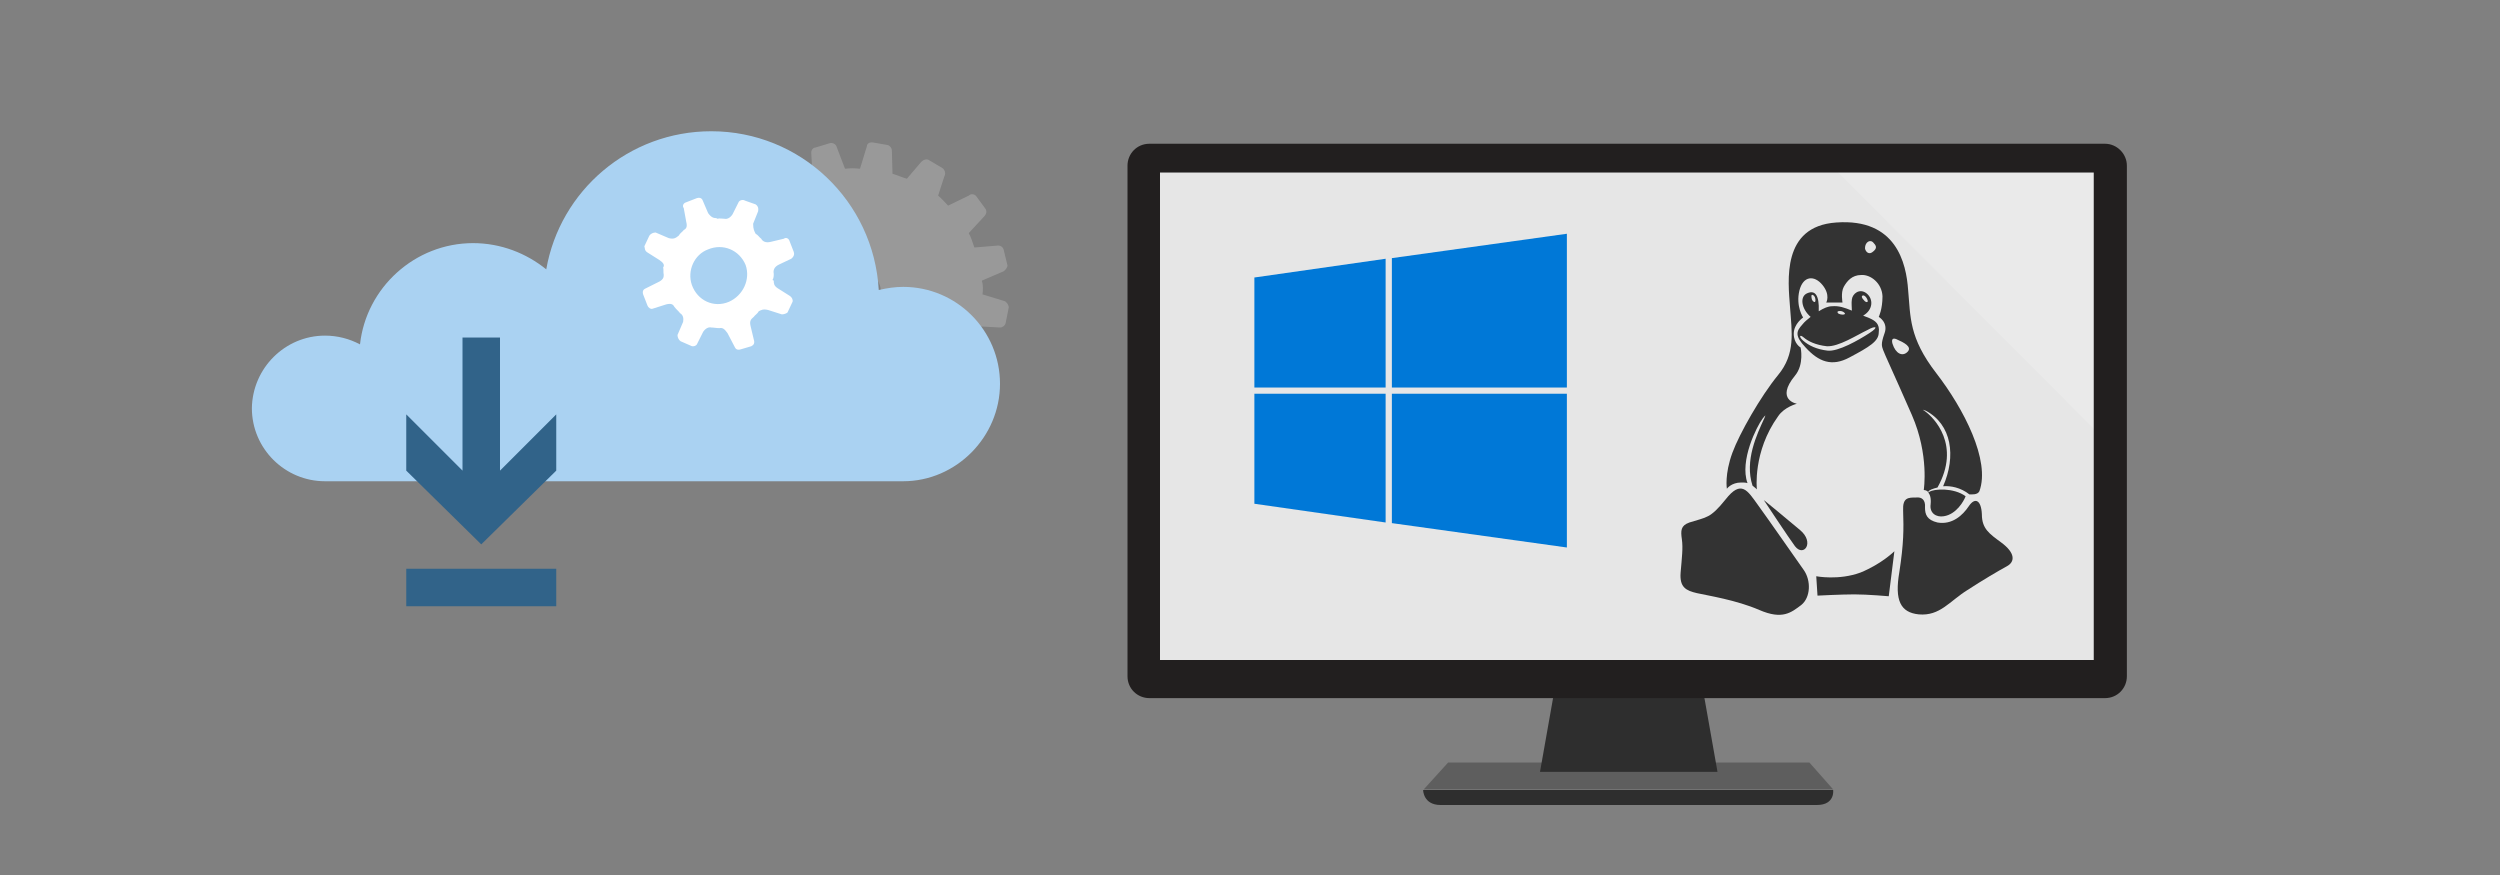 <?xml version="1.0" encoding="utf-8"?>
<!-- Generator: Adobe Illustrator 21.0.0, SVG Export Plug-In . SVG Version: 6.00 Build 0)  -->
<svg version="1.1" xmlns="http://www.w3.org/2000/svg" xmlns:xlink="http://www.w3.org/1999/xlink" x="0px" y="0px"
	 viewBox="0 0 400 140" style="enable-background:new 0 0 400 140;" xml:space="preserve">
<rect x="0" y="0" width="400" height="140" fill="#808080" stroke="none"/>
<style type="text/css">
	.st0{display:none;}
	.st1{display:inline;fill:#E1E5EA;}
	.st2{fill:#D4F2ED;}
	.st3{opacity:0.15;fill:#FFFFFF;}
	.st4{fill:#5E5E5E;}
	.st5{fill:#2E2E2E;}
	.st6{fill:#221F1F;}
	.st7{clip-path:url(#SVGID_2_);fill:none;stroke:#FFFFFF;stroke-miterlimit:10;stroke-dasharray:2,2;}
	.st8{fill:#316389;}
	.st9{fill:#FFFFFF;}
	.st10{fill:#CCCCCC;}
	.st11{clip-path:url(#SVGID_4_);fill:none;stroke:#FFFFFF;stroke-miterlimit:10;stroke-dasharray:2,2;}
	.st12{fill:#E6E6E6;}
	.st13{fill:#333333;}
	.st14{fill:#AAD2F2;}
	.st15{fill:#AFD3AF;}
	.st16{fill:#5D5F5E;}
	.st17{opacity:0.25;fill:#FFFFFF;}
	.st18{fill:#60A860;}
	.st19{opacity:0.1;fill:#FFFFFF;enable-background:new    ;}
	.st20{fill:#638AA5;}
	.st21{fill:#175D87;}
	.st22{fill:#377093;}
	.st23{fill:#999999;}
	.st24{fill:#5D5D5D;}
	.st25{fill:#171717;}
	.st26{fill:#6D6E70;}
	.st27{fill:#1772B8;}
	.st28{fill:#929090;}
	.st29{fill:#767778;}
	.st30{fill:#A86527;}
	.st31{fill:#048273;}
	.st32{fill:none;stroke:#6D6E70;stroke-miterlimit:10;}
	.st33{clip-path:url(#SVGID_8_);fill:none;stroke:#FFFFFF;stroke-miterlimit:10;stroke-dasharray:2,2;}
	.st34{clip-path:url(#SVGID_10_);fill:none;stroke:#FFFFFF;stroke-miterlimit:10;stroke-dasharray:2,2;}
	.st35{clip-path:url(#SVGID_12_);fill:none;stroke:#FFFFFF;stroke-miterlimit:10;stroke-dasharray:2,2;}
	.st36{fill:#959595;}
	.st37{fill:none;stroke:#FFFFFF;stroke-width:3.148;stroke-miterlimit:10;}
	.st38{fill:none;}
	.st39{fill:#737374;}
	.st40{fill:#515050;}
	.st41{fill:#D93F26;}
	.st42{fill:#969696;}
	.st43{fill:#008A00;}
	.st44{fill:#FFB900;}
	.st45{fill:#FF8C00;}
	.st46{fill-rule:evenodd;clip-rule:evenodd;fill:#2E2E2E;}
	.st47{fill:#0078D7;}
</style>
<g id="Layer_1" class="st0">
	<rect x="0" class="st1" width="400" height="140"/>
</g>
<g id="titles">
	<g>
		<g>
			<defs>
				<rect id="SVGID_7_" x="194.3" y="52" width="32" height="8"/>
			</defs>
			<clipPath id="SVGID_2_">
				<use xlink:href="#SVGID_7_"  style="overflow:visible;"/>
			</clipPath>
			<line class="st7" x1="245.3" y1="57.5" x2="162.3" y2="57.3"/>
		</g>
		<g>
			<g>
				<rect x="183.7" y="24.9" class="st12" width="151.7" height="83.3"/>
				<polygon class="st3" points="335.4,69 335.4,23.6 290.1,23.6 				"/>
				<polygon class="st4" points="293.3,126.3 227.8,126.3 231.7,122 289.5,122 				"/>
				<path class="st5" d="M290.7,128.8c-2.9,0-57.4,0-60.2,0c-2.8,0-2.8-2.4-2.8-2.4h65.6C293.3,126.3,293.7,128.8,290.7,128.8z"/>
				<polygon class="st5" points="274.8,123.5 246.4,123.5 248.7,110.5 272.5,110.5 				"/>
				<path class="st6" d="M336.8,23H183.9c-2,0-3.5,1.6-3.5,3.5v81.7c0,2,1.6,3.5,3.5,3.5h152.9c2,0,3.5-1.6,3.5-3.5V26.5
					C340.3,24.6,338.7,23,336.8,23z M335,105.6H185.6v-78H335V105.6z"/>
			</g>
		</g>
	</g>
	<g>
		<path class="st23" d="M151.1,28.2c0.3-0.5,0-1.1-0.3-1.3l-2.2-1.3c-0.3-0.2-0.8-0.1-1.2,0.3l-2.3,2.7c-0.7-0.2-1.6-0.6-2.3-0.8
			l-0.1-3.7c0-0.4-0.3-0.8-0.7-0.9l-2.3-0.4c-0.6-0.1-1,0.2-1,0.6l-1.1,3.6c-0.8-0.1-1.6-0.1-2.4,0l-1.3-3.4
			c-0.1-0.5-0.6-0.8-1.1-0.7l-2.3,0.7c-0.4,0-0.7,0.4-0.7,0.8l0.2,3.8c-0.7,0.2-1.4,0.6-2.1,1l-2.6-2.7c-0.3-0.2-0.9-0.3-1.2-0.1
			l-2,1.5c-0.3,0.2-0.5,0.8-0.3,1.1l1.7,3.2c-0.5,0.5-1,1.3-1.5,1.8l-3.4-1.4c-0.3-0.2-0.8-0.1-1.1,0.4l-1.2,2
			c-0.3,0.5-0.2,1,0.1,1.2l2.8,2.4c-0.3,0.9-0.8,1.6-0.9,2.5l-3.7-0.2c-0.5,0.1-0.8,0.3-1,0.9l-0.4,2.3c0,0.4,0.2,1,0.8,1.1l3.4,1
			c-0.1,0.8,0.1,1.6,0,2.4l-3.4,1.3c-0.3,0.2-0.6,0.7-0.5,1.2l0.5,2.3c0.1,0.5,0.6,0.8,1,0.8l3.7-0.5c0.3,0.8,0.7,1.7,1.1,2.4
			l-2.7,2.6c-0.3,0.2-0.5,0.8-0.1,1.2l1.4,1.9c0.2,0.3,0.8,0.5,1.3,0.4l3.3-1.8c0.5,0.5,1,1.1,1.6,1.6l-1.4,3.4
			c0,0.4,0.1,0.9,0.4,1.1l2.2,1.3c0.3,0.2,1,0.2,1.2-0.1l2.4-2.8c0.7,0.2,1.6,0.6,2.3,0.8l0.1,3.7c0,0.4,0.3,0.8,0.7,0.9l2.5,0.5
			c0.4,0,0.7-0.2,1-0.6l1-3.4c0.7-0.2,1.6-0.1,2.3-0.3l1.2,3.5c0.2,0.3,0.7,0.6,1.2,0.5l2.4-0.4c0.3-0.2,0.6-0.7,0.7-1.1l-0.3-3.6
			c0.8-0.3,1.5-0.8,2.4-1.1l2.5,2.6c0.4,0.4,0.9,0.3,1.2,0.1l1.9-1.4c0.4-0.4,0.6-0.9,0.4-1.3l-1.7-3.2c0.5-0.5,1.1-1,1.5-1.8
			l3.4,1.4c0.5,0.3,1,0.2,1.2-0.3l1.2-2c0.3-0.5,0.2-1-0.3-1.3l-2.8-2.4c0.5-0.8,0.7-1.5,0.9-2.5l3.7,0.2c0.4,0,0.8-0.3,0.9-0.7
			l0.5-2.5c0-0.4-0.3-0.8-0.6-1l-3.6-1.1c0.1-0.8,0.1-1.5-0.1-2.2l3.5-1.5c0.3-0.2,0.6-0.7,0.6-0.9l-0.6-2.5
			c-0.1-0.5-0.6-0.8-1.1-0.7l-3.6,0.3c-0.3-0.8-0.5-1.6-0.9-2.3l2.4-2.6c0.4-0.4,0.6-0.9,0.2-1.4l-1.4-1.9c-0.2-0.3-0.8-0.5-1.2-0.1
			l-3.3,1.6c-0.5-0.5-1-1.1-1.6-1.6L151.1,28.2 M139.1,43.6c1.9,1.1,2.4,3.4,1.2,5.3c-1,1.7-3.3,2.2-5.1,1.1
			c-1.7-1.1-2.4-3.4-1.3-5.1C135,43,137.4,42.6,139.1,43.6"/>
		<path class="st14" d="M52,53.7c2,0,3.9,0.5,5.6,1.4c1-9.1,8.8-16.2,18.1-16.2c4.4,0,8.5,1.6,11.7,4.2
			c2.2-12.6,13.2-22.1,26.4-22.1c14.3,0,26,11.2,26.8,25.4c1.3-0.3,2.6-0.5,3.9-0.5c8.6,0,15.5,7,15.5,15.5S153,77,144.5,77H52
			c-6.4,0-11.7-5.2-11.7-11.7C40.4,58.9,45.6,53.7,52,53.7z"/>
		<g>
			<rect x="65" y="91" class="st8" width="24" height="6"/>
			<polygon class="st8" points="80,75.3 80,54 74,54 74,75.3 65,66.3 65,75.3 77,87.1 89,75.3 89,66.3 			"/>
		</g>
		<path class="st9" d="M117.6,55.6c0.2,0.4,0.6,0.4,0.9,0.3l1.7-0.5c0.4-0.2,0.6-0.5,0.4-1.1l-0.5-2.1c-0.2-0.8,0-1.1,0.5-1.5
			c0.2-0.3,0.6-0.5,0.8-0.9c0.4-0.2,0.7-0.4,1.5-0.2l2.2,0.7c0.4,0,0.8-0.2,0.9-0.3l0.8-1.7c0.1-0.2,0-0.7-0.5-1l-1.9-1.2
			c-0.6-0.4-0.6-0.8-0.6-1.2l-0.2-0.1c0.2-0.3,0.2-0.7,0.2-1c-0.1-0.5,0-1.1,0.9-1.5l1.9-0.9c0.5-0.4,0.5-0.8,0.4-1.1l-0.7-1.8
			c-0.1-0.3-0.5-0.6-0.9-0.3l-2.1,0.5c-0.8,0.2-1.3-0.1-1.5-0.5c-0.3-0.2-0.5-0.6-0.9-0.8c-0.2-0.4-0.4-0.7-0.4-1.6l0.8-2
			c0.1-0.6-0.1-0.9-0.4-1.1l-1.7-0.6c-0.3-0.2-0.8-0.1-1,0.2l-1,2c-0.4,0.6-0.9,0.8-1.3,0.7c-0.4,0-0.8-0.1-1.1,0l-0.2-0.1
			c-0.4,0-0.8-0.1-1.3-0.8l-0.9-2.1c-0.2-0.4-0.6-0.4-0.9-0.3l-1.8,0.7c-0.3,0.1-0.6,0.5-0.3,0.9l0.4,2.2c0.2,0.8,0,1.1-0.4,1.3
			c-0.2,0.3-0.6,0.5-0.8,0.9c-0.5,0.4-0.8,0.6-1.6,0.4l-2.1-0.9c-0.4,0-0.8,0.2-1,0.5l-0.8,1.7c0.1,0.3,0,0.7,0.5,1l1.9,1.2
			c0.6,0.4,0.9,0.8,0.6,1.2c0.1,0.3,0,0.7,0.1,1.2c0,0.4-0.1,0.8-1,1.2l-2,1c-0.4,0.2-0.4,0.6-0.3,0.9l0.7,1.8
			c0.1,0.3,0.5,0.6,0.8,0.5l2.2-0.7c0.8-0.2,1.1,0,1.3,0.4c0.4,0.5,0.7,0.7,0.9,1c0.5,0.3,0.6,0.8,0.5,1.4l-0.9,2.1
			c0,0.4,0.2,0.8,0.5,1l1.6,0.7c0.3,0.2,0.8,0.1,1-0.2l1-2c0.4-0.6,0.9-0.8,1.3-0.7c0.4,0,0.8,0.1,1.3,0.1c0.5-0.1,0.8,0.1,1.3,0.8
			L117.6,55.6 M119.3,42.4c0.8,2.3-0.4,4.9-2.7,5.9c-2.4,1-5-0.2-5.9-2.7c-0.8-2.3,0.4-4.9,2.6-5.7C115.7,38.9,118.3,40,119.3,42.4"
			/>
	</g>
	<g>
		<path class="st13" d="M306.6,79.6c-1.3,0-2.2,0-2.1,2.1c0.1,3,0.1,5.2-0.6,9.8c-0.8,4.6,0.2,6.5,3.1,6.8c3.4,0.3,4.9-2.1,7.8-3.9
			c2.3-1.5,5-3.1,6.3-3.8c1.3-0.7,1.4-2.1-0.9-3.8c-1.9-1.4-3.1-2.2-3.1-4.5C317,80,316,79.5,315,81s-2.7,3-5,2.6
			c-1.7-0.4-2-1.3-2-2.4C308.1,80,307.5,79.5,306.6,79.6z"/>
		<path class="st13" d="M303.1,88.2l-0.9,7.2c0,0-3.4-0.3-5.5-0.3c-2.1,0-5.9,0.2-5.9,0.2l-0.2-3.1c0,0,3.6,0.7,7.1-0.6
			C301.1,90.2,303.1,88.2,303.1,88.2z"/>
		<path class="st13" d="M282.2,80c0,0,4.1,6.2,5,7.4c1.4,1.8,3.2-0.6,0.8-2.6C284.8,82.1,282.2,80,282.2,80z"/>
		<path class="st13" d="M270.3,83.6c2.8-0.9,3.3-0.6,5.8-3.7c2.5-3.2,3.5-1.4,5.1,0.8c1.6,2.2,6.2,8.8,7.4,10.5s1.1,4.4-0.4,5.6
			c-1.6,1.2-3,2.4-6.7,0.8c-3.7-1.6-8.2-2.3-10-2.7c-1.7-0.4-2.8-0.9-2.6-3.3s0.4-3.9,0.2-5.3S268.9,84.1,270.3,83.6z"/>
		<ellipse transform="matrix(0.909 -0.417 0.417 0.909 5.634 126.191)" class="st13" cx="291.8" cy="50.2" rx="0.6" ry="0.3"/>
		<path class="st13" d="M308.7,78.7c-0.1,0-0.1,0.1-0.2,0.1c0.3,0.3,0.5,0.9,0.4,1.9c-0.2,1.4,0.9,2.1,2.1,1.9
			c2-0.3,3.2-2.4,3.5-3.2C312.6,78,309.4,78.2,308.7,78.7z"/>
		<path class="st13" d="M299.1,50.9c-0.3-0.1-0.7-0.3-1-0.4c1.6-0.9,1.7-2.7,0.5-3.6c-1.1-0.8-2.2,0.1-2.3,1c-0.1,0.6,0,1.2,0,1.8
			c-1.2-0.5-2.1-0.8-3.2-0.7c-0.6,0-1.3,0.3-2.1,0.8c0.1-2.6-0.6-3.4-1.8-2.9c-1.3,0.5-1,2.5,0.5,3.8c-0.5,0.4-1,0.8-1.3,1.2
			c-1,1.1-1.3,1.8,0.5,3.7c2.1,2.3,4.2,3.1,7,1.6c3.2-1.7,4.7-2.6,4.7-4C300.8,51.8,300,51.3,299.1,50.9z M298,47.3
			c0.1-0.1,0.4,0,0.6,0.3c0.2,0.3,0.3,0.6,0.2,0.7c-0.1,0.1-0.4,0-0.6-0.3C297.9,47.7,297.8,47.4,298,47.3z M294,49.9
			c0-0.1,0.3-0.2,0.7-0.1c0.3,0.1,0.5,0.3,0.5,0.4c0,0.1-0.3,0.2-0.7,0.1S294,50.1,294,49.9z M289.9,47.2c0.1-0.1,0.4,0.1,0.5,0.4
			c0.1,0.3,0.1,0.6,0,0.7s-0.4-0.1-0.5-0.4C289.8,47.5,289.8,47.2,289.9,47.2z M299.1,53.3c-1.7,1.1-5,3-6.7,2.8
			c-1.7-0.2-3-0.8-3.9-1.6c-0.7-0.6-0.6-1.1,0.1-0.5c0.7,0.6,1.9,1.2,3.7,1.4c1.9,0.1,4.8-1.8,6.5-2.6
			C300,52.1,300.8,52.2,299.1,53.3z"/>
		<path class="st13" d="M309.8,59.7c-4.4-5.7-4.1-9-4.5-13.3c-0.3-4.3-1.9-11.5-11.5-10.8c-8.8,0.6-7.7,9.4-7.4,13.5
			s0.9,7.5-1.9,10.9c-2.8,3.4-6.2,9.4-7.3,12.4c-1.3,3.5-0.9,5.8-0.9,5.8s0.7-1,2.3-1c0.4,0,0.7,0,1,0.1c-1.3-3.6,1.5-9.1,2.4-10.3
			c0.4-0.5,0.6-0.8,0.3-0.1c-1.2,2.6-3.2,6.8-1.9,10.8c0.4,0.3,0.7,0.6,0.7,0.6s-0.7-6,3.4-11.7c1-1.5,3-2,3-2s-3.5-0.6-0.3-4.5
			c1.5-1.8,0.9-4.5,0.9-4.5s-1.1-0.6-1.1-2.2s1.5-2.6,1.5-2.6s-1.2-1.8-0.6-4.3c0.6-2.4,2.4-2.5,3.7-0.9c1.3,1.6,0.6,2.8,0.6,2.8
			h2.6c0,0-0.3-1.6,0.2-2.5c0.5-0.9,1.3-1.9,2.8-1.9c1.5-0.1,3.3,1.3,3.4,3.4c0,2.1-0.6,3.3-0.6,3.3s1.6,0.9,0.9,2.7
			c-0.6,1.7-0.4,2-0.2,2.6s1.8,4,4.6,10.4s1.9,12,1.9,12s0.4,0,0.7,0.3c0,0,0.1-0.1,0.1-0.1c0.1-0.2,0.6-0.4,1.4-0.6
			c3.8-6.8-0.6-11.2-2-12.2c-0.6-0.4-0.3-0.2,0.1-0.1c4.2,2.2,4.9,7.3,2.8,12.1c1.2-0.1,2.8,0.2,4.2,1.3c0.4,0,1.3,0.1,1.6-0.5
			C318.5,73.7,314.2,65.4,309.8,59.7z M299.5,40.4c-0.7,0.4-1.1-0.4-1.1-0.7c0-1,0.9-1.5,1.4-0.8C300.4,39.5,300.2,39.9,299.5,40.4z
			 M305.2,56.3c-0.8,0.8-1.9,0.3-2.4-1.3c-0.2-0.7,0-1.1,0.9-0.6C304.6,54.8,306,55.5,305.2,56.3z"/>
	</g>
	<g>
		<polygon class="st47" points="221.7,62 221.7,41.4 200.7,44.4 200.7,62 		"/>
		<g>
			<polygon class="st47" points="222.7,62 250.7,62 250.7,37.4 222.7,41.3 			"/>
			<polygon class="st47" points="221.7,63 200.7,63 200.7,80.6 221.7,83.6 			"/>
			<polygon class="st47" points="222.7,63 222.7,83.7 250.7,87.6 250.7,63 			"/>
		</g>
	</g>
</g>
</svg>
